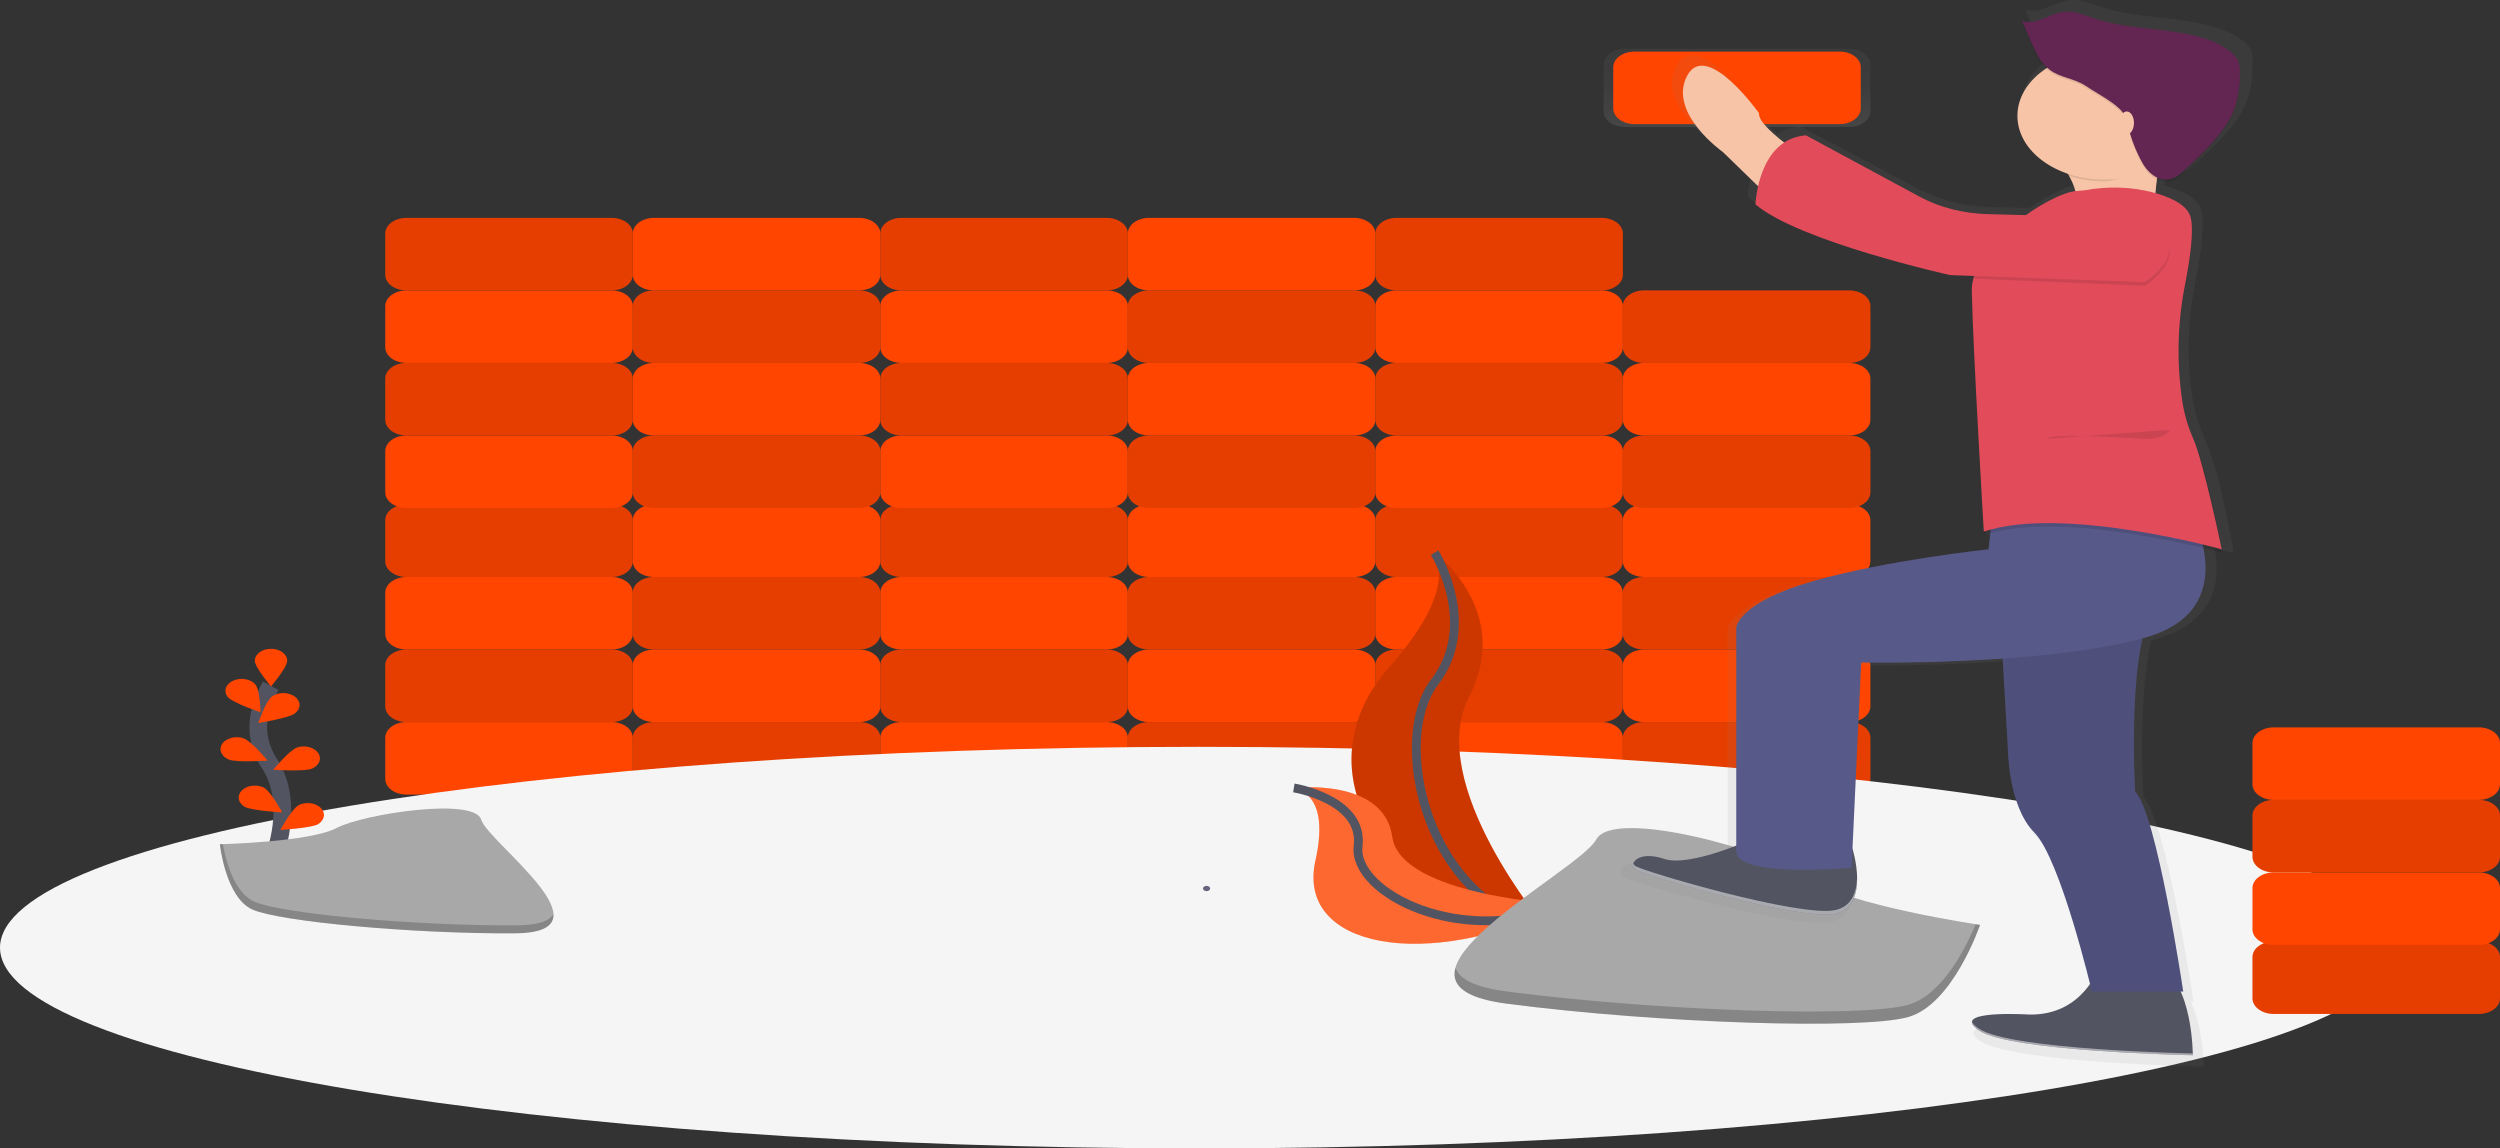 <svg width="283" height="130" viewBox="0 0 283 130" fill="none" xmlns="http://www.w3.org/2000/svg">
<rect x="0" y="0" width="283" height="130" fill="#333333" stroke="none"/>
<g clip-path="url(#clip0)">
<path d="M69.227 81.738H46.017C44.689 81.738 43.612 82.53 43.612 83.508V88.178C43.612 89.156 44.689 89.948 46.017 89.948H69.227C70.555 89.948 71.631 89.156 71.631 88.178V83.508C71.631 82.53 70.555 81.738 69.227 81.738Z" fill="#FF4500"/>
<path d="M97.246 81.738H74.036C72.708 81.738 71.631 82.53 71.631 83.508V88.178C71.631 89.156 72.708 89.948 74.036 89.948H97.246C98.574 89.948 99.651 89.156 99.651 88.178V83.508C99.651 82.53 98.574 81.738 97.246 81.738Z" fill="#FF4500"/>
<path opacity="0.1" d="M97.246 81.738H74.036C72.708 81.738 71.631 82.53 71.631 83.508V88.178C71.631 89.156 72.708 89.948 74.036 89.948H97.246C98.574 89.948 99.651 89.156 99.651 88.178V83.508C99.651 82.53 98.574 81.738 97.246 81.738Z" fill="black"/>
<path d="M125.265 81.738H102.055C100.727 81.738 99.651 82.53 99.651 83.508V88.178C99.651 89.156 100.727 89.948 102.055 89.948H125.265C126.593 89.948 127.67 89.156 127.67 88.178V83.508C127.67 82.53 126.593 81.738 125.265 81.738Z" fill="#FF4500"/>
<path d="M153.284 81.738H130.075C128.747 81.738 127.67 82.53 127.67 83.508V88.178C127.67 89.156 128.747 89.948 130.075 89.948H153.284C154.613 89.948 155.689 89.156 155.689 88.178V83.508C155.689 82.53 154.613 81.738 153.284 81.738Z" fill="#FF4500"/>
<path opacity="0.1" d="M153.284 81.738H130.075C128.747 81.738 127.67 82.53 127.67 83.508V88.178C127.67 89.156 128.747 89.948 130.075 89.948H153.284C154.613 89.948 155.689 89.156 155.689 88.178V83.508C155.689 82.53 154.613 81.738 153.284 81.738Z" fill="black"/>
<path d="M181.304 81.738H158.094C156.766 81.738 155.689 82.53 155.689 83.508V88.178C155.689 89.156 156.766 89.948 158.094 89.948H181.304C182.632 89.948 183.708 89.156 183.708 88.178V83.508C183.708 82.53 182.632 81.738 181.304 81.738Z" fill="#FF4500"/>
<path d="M209.323 81.738H186.113C184.785 81.738 183.708 82.53 183.708 83.508V88.178C183.708 89.156 184.785 89.948 186.113 89.948H209.323C210.651 89.948 211.728 89.156 211.728 88.178V83.508C211.728 82.53 210.651 81.738 209.323 81.738Z" fill="#FF4500"/>
<path opacity="0.1" d="M209.323 81.738H186.113C184.785 81.738 183.708 82.53 183.708 83.508V88.178C183.708 89.156 184.785 89.948 186.113 89.948H209.323C210.651 89.948 211.728 89.156 211.728 88.178V83.508C211.728 82.53 210.651 81.738 209.323 81.738Z" fill="black"/>
<path d="M186.113 81.738H209.323C210.651 81.738 211.728 80.945 211.728 79.967V75.297C211.728 74.32 210.651 73.527 209.323 73.527H186.113C184.785 73.527 183.708 74.32 183.708 75.297V79.967C183.708 80.945 184.785 81.738 186.113 81.738Z" fill="#FF4500"/>
<path d="M158.094 81.738H181.304C182.632 81.738 183.708 80.945 183.708 79.967V75.297C183.708 74.32 182.632 73.527 181.304 73.527H158.094C156.766 73.527 155.689 74.32 155.689 75.297V79.967C155.689 80.945 156.766 81.738 158.094 81.738Z" fill="#FF4500"/>
<path opacity="0.1" d="M158.094 81.738H181.304C182.632 81.738 183.708 80.945 183.708 79.967V75.297C183.708 74.32 182.632 73.527 181.304 73.527H158.094C156.766 73.527 155.689 74.32 155.689 75.297V79.967C155.689 80.945 156.766 81.738 158.094 81.738Z" fill="black"/>
<path d="M130.075 81.738H153.284C154.613 81.738 155.689 80.945 155.689 79.967V75.297C155.689 74.32 154.613 73.527 153.284 73.527H130.075C128.747 73.527 127.67 74.32 127.67 75.297V79.967C127.67 80.945 128.747 81.738 130.075 81.738Z" fill="#FF4500"/>
<path d="M102.055 81.738H125.265C126.593 81.738 127.67 80.945 127.67 79.967V75.297C127.67 74.32 126.593 73.527 125.265 73.527H102.055C100.727 73.527 99.651 74.32 99.651 75.297V79.967C99.651 80.945 100.727 81.738 102.055 81.738Z" fill="#FF4500"/>
<path opacity="0.1" d="M102.055 81.738H125.265C126.593 81.738 127.67 80.945 127.67 79.967V75.297C127.67 74.32 126.593 73.527 125.265 73.527H102.055C100.727 73.527 99.651 74.32 99.651 75.297V79.967C99.651 80.945 100.727 81.738 102.055 81.738Z" fill="black"/>
<path d="M74.036 81.738H97.246C98.574 81.738 99.651 80.945 99.651 79.967V75.297C99.651 74.32 98.574 73.527 97.246 73.527H74.036C72.708 73.527 71.631 74.32 71.631 75.297V79.967C71.631 80.945 72.708 81.738 74.036 81.738Z" fill="#FF4500"/>
<path d="M46.017 81.738H69.227C70.555 81.738 71.631 80.945 71.631 79.967V75.297C71.631 74.32 70.555 73.527 69.227 73.527H46.017C44.689 73.527 43.612 74.32 43.612 75.297V79.967C43.612 80.945 44.689 81.738 46.017 81.738Z" fill="#FF4500"/>
<path opacity="0.1" d="M46.017 81.738H69.227C70.555 81.738 71.631 80.945 71.631 79.967V75.297C71.631 74.32 70.555 73.527 69.227 73.527H46.017C44.689 73.527 43.612 74.32 43.612 75.297V79.967C43.612 80.945 44.689 81.738 46.017 81.738Z" fill="black"/>
<path d="M69.227 65.316H46.017C44.689 65.316 43.612 66.109 43.612 67.087V71.757C43.612 72.734 44.689 73.527 46.017 73.527H69.227C70.555 73.527 71.631 72.734 71.631 71.757V67.087C71.631 66.109 70.555 65.316 69.227 65.316Z" fill="#FF4500"/>
<path d="M97.246 65.316H74.036C72.708 65.316 71.631 66.109 71.631 67.087V71.757C71.631 72.734 72.708 73.527 74.036 73.527H97.246C98.574 73.527 99.651 72.734 99.651 71.757V67.087C99.651 66.109 98.574 65.316 97.246 65.316Z" fill="#FF4500"/>
<path opacity="0.1" d="M97.246 65.316H74.036C72.708 65.316 71.631 66.109 71.631 67.087V71.757C71.631 72.734 72.708 73.527 74.036 73.527H97.246C98.574 73.527 99.651 72.734 99.651 71.757V67.087C99.651 66.109 98.574 65.316 97.246 65.316Z" fill="black"/>
<path d="M125.265 65.316H102.055C100.727 65.316 99.651 66.109 99.651 67.087V71.757C99.651 72.734 100.727 73.527 102.055 73.527H125.265C126.593 73.527 127.67 72.734 127.67 71.757V67.087C127.67 66.109 126.593 65.316 125.265 65.316Z" fill="#FF4500"/>
<path d="M153.284 65.316H130.075C128.747 65.316 127.67 66.109 127.67 67.087V71.757C127.67 72.734 128.747 73.527 130.075 73.527H153.284C154.613 73.527 155.689 72.734 155.689 71.757V67.087C155.689 66.109 154.613 65.316 153.284 65.316Z" fill="#FF4500"/>
<path opacity="0.1" d="M153.284 65.316H130.075C128.747 65.316 127.67 66.109 127.67 67.087V71.757C127.67 72.734 128.747 73.527 130.075 73.527H153.284C154.613 73.527 155.689 72.734 155.689 71.757V67.087C155.689 66.109 154.613 65.316 153.284 65.316Z" fill="black"/>
<path d="M181.304 65.316H158.094C156.766 65.316 155.689 66.109 155.689 67.087V71.757C155.689 72.734 156.766 73.527 158.094 73.527H181.304C182.632 73.527 183.708 72.734 183.708 71.757V67.087C183.708 66.109 182.632 65.316 181.304 65.316Z" fill="#FF4500"/>
<path d="M209.323 65.316H186.113C184.785 65.316 183.708 66.109 183.708 67.087V71.757C183.708 72.734 184.785 73.527 186.113 73.527H209.323C210.651 73.527 211.728 72.734 211.728 71.757V67.087C211.728 66.109 210.651 65.316 209.323 65.316Z" fill="#FF4500"/>
<path opacity="0.1" d="M209.323 65.316H186.113C184.785 65.316 183.708 66.109 183.708 67.087V71.757C183.708 72.734 184.785 73.527 186.113 73.527H209.323C210.651 73.527 211.728 72.734 211.728 71.757V67.087C211.728 66.109 210.651 65.316 209.323 65.316Z" fill="black"/>
<path d="M186.113 65.316H209.323C210.651 65.316 211.728 64.524 211.728 63.546V58.876C211.728 57.898 210.651 57.106 209.323 57.106H186.113C184.785 57.106 183.708 57.898 183.708 58.876V63.546C183.708 64.524 184.785 65.316 186.113 65.316Z" fill="#FF4500"/>
<path d="M158.094 65.316H181.304C182.632 65.316 183.708 64.524 183.708 63.546V58.876C183.708 57.898 182.632 57.106 181.304 57.106H158.094C156.766 57.106 155.689 57.898 155.689 58.876V63.546C155.689 64.524 156.766 65.316 158.094 65.316Z" fill="#FF4500"/>
<path opacity="0.1" d="M158.094 65.316H181.304C182.632 65.316 183.708 64.524 183.708 63.546V58.876C183.708 57.898 182.632 57.106 181.304 57.106H158.094C156.766 57.106 155.689 57.898 155.689 58.876V63.546C155.689 64.524 156.766 65.316 158.094 65.316Z" fill="black"/>
<path d="M130.075 65.316H153.284C154.613 65.316 155.689 64.524 155.689 63.546V58.876C155.689 57.898 154.613 57.106 153.284 57.106H130.075C128.747 57.106 127.67 57.898 127.67 58.876V63.546C127.67 64.524 128.747 65.316 130.075 65.316Z" fill="#FF4500"/>
<path d="M102.055 65.316H125.265C126.593 65.316 127.67 64.524 127.67 63.546V58.876C127.67 57.898 126.593 57.106 125.265 57.106H102.055C100.727 57.106 99.651 57.898 99.651 58.876V63.546C99.651 64.524 100.727 65.316 102.055 65.316Z" fill="#FF4500"/>
<path opacity="0.1" d="M102.055 65.316H125.265C126.593 65.316 127.67 64.524 127.67 63.546V58.876C127.67 57.898 126.593 57.106 125.265 57.106H102.055C100.727 57.106 99.651 57.898 99.651 58.876V63.546C99.651 64.524 100.727 65.316 102.055 65.316Z" fill="black"/>
<path d="M74.036 65.316H97.246C98.574 65.316 99.651 64.524 99.651 63.546V58.876C99.651 57.898 98.574 57.106 97.246 57.106H74.036C72.708 57.106 71.631 57.898 71.631 58.876V63.546C71.631 64.524 72.708 65.316 74.036 65.316Z" fill="#FF4500"/>
<path d="M46.017 65.316H69.227C70.555 65.316 71.631 64.524 71.631 63.546V58.876C71.631 57.898 70.555 57.106 69.227 57.106H46.017C44.689 57.106 43.612 57.898 43.612 58.876V63.546C43.612 64.524 44.689 65.316 46.017 65.316Z" fill="#FF4500"/>
<path opacity="0.1" d="M46.017 65.316H69.227C70.555 65.316 71.631 64.524 71.631 63.546V58.876C71.631 57.898 70.555 57.106 69.227 57.106H46.017C44.689 57.106 43.612 57.898 43.612 58.876V63.546C43.612 64.524 44.689 65.316 46.017 65.316Z" fill="black"/>
<path d="M69.227 49.296H46.017C44.689 49.296 43.612 50.088 43.612 51.066V55.736C43.612 56.714 44.689 57.506 46.017 57.506H69.227C70.555 57.506 71.631 56.714 71.631 55.736V51.066C71.631 50.088 70.555 49.296 69.227 49.296Z" fill="#FF4500"/>
<path d="M97.246 49.296H74.036C72.708 49.296 71.631 50.088 71.631 51.066V55.736C71.631 56.714 72.708 57.506 74.036 57.506H97.246C98.574 57.506 99.651 56.714 99.651 55.736V51.066C99.651 50.088 98.574 49.296 97.246 49.296Z" fill="#FF4500"/>
<path opacity="0.1" d="M97.246 49.296H74.036C72.708 49.296 71.631 50.088 71.631 51.066V55.736C71.631 56.714 72.708 57.506 74.036 57.506H97.246C98.574 57.506 99.651 56.714 99.651 55.736V51.066C99.651 50.088 98.574 49.296 97.246 49.296Z" fill="black"/>
<path d="M125.265 49.296H102.055C100.727 49.296 99.651 50.088 99.651 51.066V55.736C99.651 56.714 100.727 57.506 102.055 57.506H125.265C126.593 57.506 127.67 56.714 127.67 55.736V51.066C127.67 50.088 126.593 49.296 125.265 49.296Z" fill="#FF4500"/>
<path d="M153.284 49.296H130.075C128.747 49.296 127.67 50.088 127.67 51.066V55.736C127.67 56.714 128.747 57.506 130.075 57.506H153.284C154.613 57.506 155.689 56.714 155.689 55.736V51.066C155.689 50.088 154.613 49.296 153.284 49.296Z" fill="#FF4500"/>
<path opacity="0.1" d="M153.284 49.296H130.075C128.747 49.296 127.67 50.088 127.67 51.066V55.736C127.67 56.714 128.747 57.506 130.075 57.506H153.284C154.613 57.506 155.689 56.714 155.689 55.736V51.066C155.689 50.088 154.613 49.296 153.284 49.296Z" fill="black"/>
<path d="M181.304 49.296H158.094C156.766 49.296 155.689 50.088 155.689 51.066V55.736C155.689 56.714 156.766 57.506 158.094 57.506H181.304C182.632 57.506 183.708 56.714 183.708 55.736V51.066C183.708 50.088 182.632 49.296 181.304 49.296Z" fill="#FF4500"/>
<path d="M209.323 49.296H186.113C184.785 49.296 183.708 50.088 183.708 51.066V55.736C183.708 56.714 184.785 57.506 186.113 57.506H209.323C210.651 57.506 211.728 56.714 211.728 55.736V51.066C211.728 50.088 210.651 49.296 209.323 49.296Z" fill="#FF4500"/>
<path opacity="0.1" d="M209.323 49.296H186.113C184.785 49.296 183.708 50.088 183.708 51.066V55.736C183.708 56.714 184.785 57.506 186.113 57.506H209.323C210.651 57.506 211.728 56.714 211.728 55.736V51.066C211.728 50.088 210.651 49.296 209.323 49.296Z" fill="black"/>
<path d="M186.113 49.296H209.323C210.651 49.296 211.728 48.503 211.728 47.525V42.855C211.728 41.878 210.651 41.085 209.323 41.085H186.113C184.785 41.085 183.708 41.878 183.708 42.855V47.525C183.708 48.503 184.785 49.296 186.113 49.296Z" fill="#FF4500"/>
<path d="M158.094 49.296H181.304C182.632 49.296 183.708 48.503 183.708 47.525V42.855C183.708 41.878 182.632 41.085 181.304 41.085H158.094C156.766 41.085 155.689 41.878 155.689 42.855V47.525C155.689 48.503 156.766 49.296 158.094 49.296Z" fill="#FF4500"/>
<path opacity="0.1" d="M158.094 49.296H181.304C182.632 49.296 183.708 48.503 183.708 47.525V42.855C183.708 41.878 182.632 41.085 181.304 41.085H158.094C156.766 41.085 155.689 41.878 155.689 42.855V47.525C155.689 48.503 156.766 49.296 158.094 49.296Z" fill="black"/>
<path d="M130.075 49.296H153.284C154.613 49.296 155.689 48.503 155.689 47.525V42.855C155.689 41.878 154.613 41.085 153.284 41.085H130.075C128.747 41.085 127.67 41.878 127.67 42.855V47.525C127.67 48.503 128.747 49.296 130.075 49.296Z" fill="#FF4500"/>
<path d="M102.055 49.296H125.265C126.593 49.296 127.67 48.503 127.67 47.525V42.855C127.67 41.878 126.593 41.085 125.265 41.085H102.055C100.727 41.085 99.651 41.878 99.651 42.855V47.525C99.651 48.503 100.727 49.296 102.055 49.296Z" fill="#FF4500"/>
<path opacity="0.1" d="M102.055 49.296H125.265C126.593 49.296 127.67 48.503 127.67 47.525V42.855C127.67 41.878 126.593 41.085 125.265 41.085H102.055C100.727 41.085 99.651 41.878 99.651 42.855V47.525C99.651 48.503 100.727 49.296 102.055 49.296Z" fill="black"/>
<path d="M74.036 49.296H97.246C98.574 49.296 99.651 48.503 99.651 47.525V42.855C99.651 41.878 98.574 41.085 97.246 41.085H74.036C72.708 41.085 71.631 41.878 71.631 42.855V47.525C71.631 48.503 72.708 49.296 74.036 49.296Z" fill="#FF4500"/>
<path d="M46.017 49.296H69.227C70.555 49.296 71.631 48.503 71.631 47.525V42.855C71.631 41.878 70.555 41.085 69.227 41.085H46.017C44.689 41.085 43.612 41.878 43.612 42.855V47.525C43.612 48.503 44.689 49.296 46.017 49.296Z" fill="#FF4500"/>
<path opacity="0.1" d="M46.017 49.296H69.227C70.555 49.296 71.631 48.503 71.631 47.525V42.855C71.631 41.878 70.555 41.085 69.227 41.085H46.017C44.689 41.085 43.612 41.878 43.612 42.855V47.525C43.612 48.503 44.689 49.296 46.017 49.296Z" fill="black"/>
<path d="M69.227 32.874H46.017C44.689 32.874 43.612 33.667 43.612 34.645V39.315C43.612 40.292 44.689 41.085 46.017 41.085H69.227C70.555 41.085 71.631 40.292 71.631 39.315V34.645C71.631 33.667 70.555 32.874 69.227 32.874Z" fill="#FF4500"/>
<path d="M97.246 32.874H74.036C72.708 32.874 71.631 33.667 71.631 34.645V39.315C71.631 40.292 72.708 41.085 74.036 41.085H97.246C98.574 41.085 99.651 40.292 99.651 39.315V34.645C99.651 33.667 98.574 32.874 97.246 32.874Z" fill="#FF4500"/>
<path opacity="0.1" d="M97.246 32.874H74.036C72.708 32.874 71.631 33.667 71.631 34.645V39.315C71.631 40.292 72.708 41.085 74.036 41.085H97.246C98.574 41.085 99.651 40.292 99.651 39.315V34.645C99.651 33.667 98.574 32.874 97.246 32.874Z" fill="black"/>
<path d="M125.265 32.874H102.055C100.727 32.874 99.651 33.667 99.651 34.645V39.315C99.651 40.292 100.727 41.085 102.055 41.085H125.265C126.593 41.085 127.67 40.292 127.67 39.315V34.645C127.67 33.667 126.593 32.874 125.265 32.874Z" fill="#FF4500"/>
<path d="M153.284 32.874H130.075C128.747 32.874 127.67 33.667 127.67 34.645V39.315C127.67 40.292 128.747 41.085 130.075 41.085H153.284C154.613 41.085 155.689 40.292 155.689 39.315V34.645C155.689 33.667 154.613 32.874 153.284 32.874Z" fill="#FF4500"/>
<path opacity="0.1" d="M153.284 32.874H130.075C128.747 32.874 127.67 33.667 127.67 34.645V39.315C127.67 40.292 128.747 41.085 130.075 41.085H153.284C154.613 41.085 155.689 40.292 155.689 39.315V34.645C155.689 33.667 154.613 32.874 153.284 32.874Z" fill="black"/>
<path d="M181.304 32.874H158.094C156.766 32.874 155.689 33.667 155.689 34.645V39.315C155.689 40.292 156.766 41.085 158.094 41.085H181.304C182.632 41.085 183.708 40.292 183.708 39.315V34.645C183.708 33.667 182.632 32.874 181.304 32.874Z" fill="#FF4500"/>
<path d="M209.323 32.874H186.113C184.785 32.874 183.708 33.667 183.708 34.645V39.315C183.708 40.292 184.785 41.085 186.113 41.085H209.323C210.651 41.085 211.728 40.292 211.728 39.315V34.645C211.728 33.667 210.651 32.874 209.323 32.874Z" fill="#FF4500"/>
<path opacity="0.1" d="M209.323 32.874H186.113C184.785 32.874 183.708 33.667 183.708 34.645V39.315C183.708 40.292 184.785 41.085 186.113 41.085H209.323C210.651 41.085 211.728 40.292 211.728 39.315V34.645C211.728 33.667 210.651 32.874 209.323 32.874Z" fill="black"/>
<path d="M209.323 5.521H183.937C182.609 5.521 181.532 6.314 181.532 7.291V12.598C181.532 13.576 182.609 14.369 183.937 14.369H209.323C210.651 14.369 211.728 13.576 211.728 12.598V7.291C211.728 6.314 210.651 5.521 209.323 5.521Z" fill="url(#paint0_linear)"/>
<path d="M185.025 14.05L208.235 14.05C209.563 14.05 210.64 13.258 210.64 12.28V7.61C210.64 6.632 209.563 5.84 208.235 5.84L185.025 5.84C183.697 5.84 182.62 6.632 182.62 7.61V12.28C182.62 13.258 183.697 14.05 185.025 14.05Z" fill="#FF4500"/>
<path d="M158.094 32.874H181.304C182.632 32.874 183.708 32.082 183.708 31.104V26.434C183.708 25.456 182.632 24.664 181.304 24.664H158.094C156.766 24.664 155.689 25.456 155.689 26.434V31.104C155.689 32.082 156.766 32.874 158.094 32.874Z" fill="#FF4500"/>
<path opacity="0.1" d="M158.094 32.874H181.304C182.632 32.874 183.708 32.082 183.708 31.104V26.434C183.708 25.456 182.632 24.664 181.304 24.664H158.094C156.766 24.664 155.689 25.456 155.689 26.434V31.104C155.689 32.082 156.766 32.874 158.094 32.874Z" fill="black"/>
<path d="M130.075 32.874H153.284C154.613 32.874 155.689 32.082 155.689 31.104V26.434C155.689 25.456 154.613 24.664 153.284 24.664H130.075C128.747 24.664 127.67 25.456 127.67 26.434V31.104C127.67 32.082 128.747 32.874 130.075 32.874Z" fill="#FF4500"/>
<path d="M102.055 32.874H125.265C126.593 32.874 127.67 32.082 127.67 31.104V26.434C127.67 25.456 126.593 24.664 125.265 24.664H102.055C100.727 24.664 99.651 25.456 99.651 26.434V31.104C99.651 32.082 100.727 32.874 102.055 32.874Z" fill="#FF4500"/>
<path opacity="0.1" d="M102.055 32.874H125.265C126.593 32.874 127.67 32.082 127.67 31.104V26.434C127.67 25.456 126.593 24.664 125.265 24.664H102.055C100.727 24.664 99.651 25.456 99.651 26.434V31.104C99.651 32.082 100.727 32.874 102.055 32.874Z" fill="black"/>
<path d="M74.036 32.874H97.246C98.574 32.874 99.651 32.082 99.651 31.104V26.434C99.651 25.456 98.574 24.664 97.246 24.664H74.036C72.708 24.664 71.631 25.456 71.631 26.434V31.104C71.631 32.082 72.708 32.874 74.036 32.874Z" fill="#FF4500"/>
<path d="M46.017 32.874H69.227C70.555 32.874 71.631 32.082 71.631 31.104V26.434C71.631 25.456 70.555 24.664 69.227 24.664H46.017C44.689 24.664 43.612 25.456 43.612 26.434V31.104C43.612 32.082 44.689 32.874 46.017 32.874Z" fill="#FF4500"/>
<path opacity="0.1" d="M46.017 32.874H69.227C70.555 32.874 71.631 32.082 71.631 31.104V26.434C71.631 25.456 70.555 24.664 69.227 24.664H46.017C44.689 24.664 43.612 25.456 43.612 26.434V31.104C43.612 32.082 44.689 32.874 46.017 32.874Z" fill="black"/>
<path d="M135.744 130C210.713 130 271.488 119.824 271.488 107.271C271.488 94.718 210.713 84.541 135.744 84.541C60.775 84.541 0 94.718 0 107.271C0 119.824 60.775 130 135.744 130Z" fill="#F5F5F5"/>
<path d="M30.998 97.07C30.998 97.07 33.446 90.98 30.541 86.496C29.31 84.621 28.938 82.503 29.483 80.46C29.752 79.491 30.14 78.543 30.644 77.626" stroke="#535461" stroke-width="2" stroke-miterlimit="10"/>
<path d="M28.843 74.795C28.843 75.542 30.68 77.706 30.68 77.706C30.68 77.706 32.516 75.542 32.516 74.795C32.516 74.436 32.322 74.092 31.978 73.839C31.634 73.585 31.167 73.443 30.68 73.443C30.193 73.443 29.726 73.585 29.381 73.839C29.037 74.092 28.843 74.436 28.843 74.795Z" fill="#FF4500"/>
<path d="M25.808 78.93C26.352 79.557 29.499 80.638 29.499 80.638C29.499 80.638 29.442 78.087 28.89 77.46C28.624 77.161 28.208 76.952 27.733 76.879C27.258 76.805 26.763 76.873 26.356 77.067C25.948 77.261 25.662 77.566 25.56 77.915C25.457 78.264 25.546 78.629 25.808 78.93Z" fill="#FF4500"/>
<path d="M25.941 85.995C26.847 86.332 30.293 86.099 30.293 86.099C30.293 86.099 28.495 83.918 27.589 83.582C27.156 83.429 26.659 83.408 26.204 83.522C25.75 83.636 25.374 83.877 25.158 84.192C24.941 84.508 24.902 84.874 25.047 85.211C25.192 85.548 25.511 85.829 25.936 85.995H25.941Z" fill="#FF4500"/>
<path d="M27.677 91.324C28.493 91.769 31.947 91.969 31.947 91.969C31.947 91.969 30.674 89.596 29.861 89.151C29.468 88.961 28.992 88.889 28.529 88.95C28.067 89.011 27.653 89.2 27.374 89.479C27.096 89.757 26.972 90.103 27.03 90.447C27.088 90.79 27.322 91.104 27.685 91.324H27.677Z" fill="#FF4500"/>
<path d="M33.354 80.782C32.628 81.303 29.238 81.842 29.238 81.842C29.238 81.842 30.068 79.365 30.794 78.838C30.967 78.714 31.171 78.617 31.395 78.551C31.619 78.486 31.859 78.453 32.1 78.456C32.341 78.458 32.579 78.496 32.801 78.566C33.022 78.636 33.222 78.738 33.391 78.865C33.559 78.992 33.691 79.143 33.78 79.308C33.869 79.472 33.913 79.649 33.91 79.826C33.907 80.004 33.856 80.179 33.76 80.342C33.665 80.505 33.527 80.653 33.354 80.776V80.782Z" fill="#FF4500"/>
<path d="M35.277 87.028C34.371 87.365 30.925 87.133 30.925 87.133C30.925 87.133 32.723 84.952 33.629 84.615C34.06 84.472 34.55 84.457 34.997 84.573C35.443 84.69 35.811 84.929 36.024 85.24C36.237 85.552 36.278 85.912 36.139 86.245C35.999 86.578 35.691 86.859 35.277 87.028Z" fill="#FF4500"/>
<path d="M36.011 93.301C35.195 93.745 31.741 93.945 31.741 93.945C31.741 93.945 33.014 91.572 33.827 91.128C34.22 90.938 34.696 90.866 35.159 90.927C35.621 90.988 36.035 91.177 36.314 91.455C36.593 91.734 36.716 92.08 36.658 92.423C36.6 92.767 36.366 93.081 36.003 93.301H36.011Z" fill="#FF4500"/>
<path d="M162.397 62.557C162.397 62.557 171.345 69.143 166.293 78.916C161.241 88.689 174.952 104.95 174.952 104.95C174.952 104.95 174.805 104.934 174.533 104.898C156.157 102.5 147.028 87.028 157.245 75.538C161.043 71.264 164.163 66.254 162.397 62.557Z" fill="#FF4500"/>
<path opacity="0.2" d="M162.397 62.557C162.397 62.557 171.345 69.143 166.293 78.916C161.241 88.689 174.952 104.95 174.952 104.95C174.952 104.95 174.805 104.934 174.533 104.898C156.157 102.5 147.028 87.028 157.245 75.538C161.043 71.264 164.163 66.254 162.397 62.557Z" fill="black"/>
<path d="M162.397 62.557C162.397 62.557 167.449 70.629 162.397 77.216C157.346 83.802 161.532 102.284 174.96 104.94" stroke="#535461" stroke-miterlimit="10"/>
<path d="M146.465 89.193C146.465 89.193 156.674 87.992 157.604 94.732C158.535 101.473 177.234 102.4 177.234 102.4L176.883 102.573C161.443 110.034 146.688 107.325 148.907 97.418C149.734 93.735 149.661 90.032 146.465 89.193Z" fill="#FF4500"/>
<path opacity="0.2" d="M146.465 89.193C146.465 89.193 156.674 87.992 157.604 94.732C158.535 101.473 177.234 102.4 177.234 102.4L176.883 102.573C161.443 110.034 146.688 107.325 148.907 97.418C149.734 93.735 149.661 90.032 146.465 89.193Z" fill="#F5F5F5"/>
<path d="M146.465 89.193C146.465 89.193 154.389 90.473 153.739 95.778C153.089 101.083 165.507 107.441 177.234 102.4" stroke="#535461" stroke-miterlimit="10"/>
<path d="M224.135 104.697C224.135 104.697 208.983 102.466 204.94 99.491C200.898 96.515 182.715 91.31 180.694 95.029C178.673 98.748 153.42 111.392 170.607 113.623C187.794 115.854 211.015 116.597 216.067 115.111C221.118 113.625 224.135 104.697 224.135 104.697Z" fill="#A8A8A8"/>
<path opacity="0.2" d="M170.607 112.241C187.781 114.472 211.015 115.215 216.067 113.729C219.913 112.596 222.595 107.154 223.643 104.621L224.149 104.699C224.149 104.699 221.118 113.623 216.067 115.113C211.015 116.603 187.775 115.856 170.607 113.625C165.651 112.98 164.234 111.468 164.767 109.554C165.167 110.801 166.905 111.76 170.607 112.241Z" fill="black"/>
<path d="M254.793 5.641C254.523 5.146 254.092 4.707 253.539 4.362C249.472 1.634 242.897 2.461 237.848 0.793C236.684 0.408 235.492 -0.124 234.23 0.022C232.467 0.222 230.827 1.704 229.29 1.047L229.399 1.294L229.29 1.252L230.422 3.787C230.857 4.76 231.314 5.761 232.157 6.572C230.909 7.374 229.953 8.393 229.378 9.537C228.803 10.681 228.626 11.912 228.864 13.119C229.103 14.326 229.749 15.47 230.743 16.445C231.736 17.421 233.047 18.198 234.554 18.704C234.608 18.788 234.66 18.874 234.712 18.96L234.856 19.005C235.191 19.572 235.441 20.164 235.601 20.771C234.293 20.905 232.01 21.972 229.769 23.542L225.286 23.432C222.386 23.361 219.58 22.659 217.223 21.414L203.795 14.314C202.839 14.384 201.938 14.677 201.225 15.152C199.56 13.874 198.145 12.548 198.265 11.747C198.265 11.747 192.025 3.15 189.756 7.448C187.487 11.745 194.01 16.259 194.01 16.259L198.148 20.206C197.985 20.898 197.881 21.597 197.838 22.299C202.944 26.598 220.811 30.487 220.811 30.487L223.596 30.587L223.613 30.688C223.441 31.226 223.357 31.777 223.363 32.33C223.363 32.41 223.363 32.492 223.363 32.576C223.363 32.66 223.363 32.686 223.363 32.74C223.504 39.597 224.78 60.576 224.78 60.576C225.027 60.494 225.286 60.42 225.547 60.35L225.348 62.214C225.348 62.214 213.436 63.442 204.644 65.899C195.852 68.356 195.569 71.222 195.569 71.222V96.507C193.058 97.456 189.095 98.71 187.06 98.035C184.851 97.31 183.64 97.918 183.42 98.553C183.378 98.679 183.378 98.81 183.42 98.936C183.439 98.992 183.467 99.047 183.504 99.098V99.11C183.545 99.163 183.595 99.212 183.654 99.254C184.506 99.869 202.941 105.19 207.196 104.371C207.327 104.345 207.456 104.313 207.582 104.275C207.623 104.263 207.658 104.247 207.699 104.233C207.74 104.219 207.857 104.179 207.93 104.147C208.004 104.114 208.015 104.104 208.055 104.084C208.096 104.064 208.183 104.022 208.243 103.988C208.303 103.954 208.322 103.936 208.36 103.91C208.398 103.884 208.472 103.84 208.521 103.8C208.569 103.76 208.591 103.74 208.627 103.71C208.662 103.68 208.725 103.63 208.768 103.586C208.812 103.542 208.828 103.52 208.861 103.488C208.893 103.456 208.948 103.396 208.986 103.347C209.024 103.299 209.037 103.279 209.062 103.243C209.086 103.207 209.138 103.141 209.173 103.087C209.209 103.033 209.217 103.017 209.236 102.981C209.255 102.945 209.304 102.867 209.334 102.809C209.364 102.751 209.367 102.739 209.386 102.703C209.405 102.667 209.445 102.576 209.47 102.502C209.47 102.468 209.494 102.434 209.508 102.4C209.532 102.33 209.56 102.262 209.581 102.2C209.581 102.168 209.6 102.136 209.609 102.104C209.63 102.028 209.652 101.952 209.668 101.876C209.668 101.848 209.668 101.818 209.688 101.789C209.707 101.707 209.723 101.623 209.736 101.541V101.469C209.75 101.379 209.764 101.289 209.775 101.199V101.143C209.785 101.045 209.794 100.948 209.799 100.85V100.81C209.799 100.706 209.799 100.602 209.799 100.498V100.478C209.794 99.257 209.612 98.04 209.255 96.847L210.324 75.313C215.895 75.377 221.467 75.226 227.016 74.861L227.625 85.138C227.625 85.138 227.625 91.893 230.745 94.963C233.417 97.59 236.502 109.211 237.334 112.509C236.189 114.111 233.996 116.114 230.177 116.046C230.177 116.046 222.993 115.589 223.398 117.047C223.409 117.085 223.425 117.123 223.444 117.159C223.467 117.201 223.493 117.242 223.523 117.281C223.553 117.32 223.586 117.358 223.624 117.398L223.645 117.422C223.686 117.464 223.733 117.508 223.784 117.554V117.564C223.833 117.606 223.885 117.648 223.942 117.69L223.991 117.726C224.056 117.774 224.122 117.822 224.198 117.872C227.884 120.329 249.44 120.738 249.44 120.738V120.682C249.44 120.666 249.44 120.646 249.44 120.624C249.44 119.913 249.298 116.184 248.009 113.376H248.308C248.308 113.376 245.188 92.702 242.636 90.246C242.636 90.246 241.959 79.344 243.487 72.514L243.759 72.438C250.908 70.471 251.417 65.629 250.68 62.072C252.04 62.393 252.834 62.611 252.834 62.611C252.834 62.611 252.81 62.457 252.764 62.182L252.834 62.202C252.834 62.202 252.698 61.551 252.473 60.538C251.961 57.749 250.971 52.874 249.916 50.573C249.744 50.067 249.581 49.634 249.431 49.308C248.822 47.925 248.404 46.501 248.183 45.056C247.894 43.184 247.747 41.301 247.745 39.417C247.768 36.899 248.03 34.386 248.528 31.895C248.961 29.72 249.344 27.245 249.317 25.517C249.347 24.913 249.29 24.309 249.146 23.715C248.768 22.439 247.095 21.61 245.356 21.081C245.245 21.047 245.131 21.019 245.016 20.987C245.06 20.504 245.114 19.956 245.185 19.385C245.393 19.491 245.629 19.565 245.877 19.602C246.125 19.64 246.381 19.639 246.629 19.601C247.378 19.481 247.913 19.023 248.389 18.6C250.903 16.327 253.485 13.958 254.45 11.134C254.84 9.873 255.023 8.582 254.994 7.289C254.994 7.219 254.994 7.148 254.994 7.077C255.041 6.593 254.973 6.108 254.793 5.641Z" fill="url(#paint1_linear)"/>
<path d="M231.907 16.722C231.907 16.722 235.715 20.927 234.899 22.93C234.083 24.932 243.876 23.731 243.876 23.731C243.876 23.731 244.148 15.921 246.053 14.118C247.957 12.316 231.907 16.722 231.907 16.722Z" fill="#F7C4A7"/>
<path d="M206.744 19.425C206.744 19.425 198.855 14.619 199.127 12.817C199.127 12.817 193.142 4.406 190.966 8.611C188.79 12.817 195.047 17.222 195.047 17.222L202.664 24.632L206.744 19.425Z" fill="#F7C4A7"/>
<path d="M198.719 94.823C198.719 94.823 191.374 98.227 188.382 97.226C185.39 96.224 184.301 97.826 185.118 98.427C185.934 99.028 203.616 104.235 207.696 103.434C211.777 102.633 209.701 96.072 209.701 96.072L198.719 94.823Z" fill="#535461"/>
<path d="M237.62 109.441C237.62 109.441 235.851 114.949 229.731 114.848C229.731 114.848 220.482 114.248 224.018 116.651C227.555 119.054 248.229 119.454 248.229 119.454C248.229 119.454 248.229 111.244 244.42 109.441C240.612 107.639 237.62 109.441 237.62 109.441Z" fill="#535461"/>
<path d="M226.466 70.591L227.283 84.609C227.283 84.609 227.283 91.218 230.275 94.222C233.267 97.226 236.804 112.245 236.804 112.245H247.141C247.141 112.245 244.149 92.019 241.7 89.616C241.7 89.616 240.612 71.793 244.421 67.788L226.466 70.591Z" fill="#575988"/>
<path opacity="0.1" d="M226.466 70.591L227.283 84.609C227.283 84.609 227.283 91.218 230.275 94.222C233.267 97.226 236.804 112.245 236.804 112.245H247.141C247.141 112.245 244.149 92.019 241.7 89.616C241.7 89.616 240.612 71.793 244.421 67.788L226.466 70.591Z" fill="black"/>
<path d="M247.957 57.975C247.957 57.975 254.214 68.989 242.788 72.193C231.363 75.397 210.689 74.997 210.689 74.997L209.6 98.227C209.6 98.227 196.815 99.428 196.543 96.425V70.992C196.543 70.992 196.815 68.188 205.248 65.785C213.681 63.382 225.106 62.18 225.106 62.18L225.65 56.974L247.957 57.975Z" fill="#575988"/>
<path opacity="0.1" d="M237.932 21.69C240.105 21.513 242.304 21.742 244.325 22.355C245.993 22.872 247.59 23.683 247.96 24.93C248.389 26.408 247.913 29.722 247.367 32.528C246.491 36.925 246.379 41.386 247.035 45.803C247.307 47.644 247.701 49.248 248.232 49.963C249.864 52.165 251.496 62.579 251.496 62.579C251.496 62.579 233.542 57.572 224.565 60.576C224.565 60.576 223.341 40.05 223.205 33.341C223.099 28.146 232.046 22.227 235.038 22.026C236.79 21.91 236.189 21.824 237.932 21.69Z" fill="black"/>
<path d="M237.932 21.29C240.105 21.112 242.304 21.341 244.325 21.954C245.993 22.471 247.59 23.282 247.96 24.53C248.389 26.008 247.913 29.322 247.367 32.127C246.491 36.524 246.379 40.985 247.035 45.403C247.246 46.815 247.647 48.208 248.232 49.562C249.456 52.266 251.496 62.178 251.496 62.178C251.496 62.178 233.542 57.172 224.565 60.176C224.565 60.176 223.341 39.649 223.205 32.941C223.099 27.746 232.046 21.826 235.038 21.626C236.79 21.51 236.189 21.424 237.932 21.29Z" fill="#E14B5A"/>
<path opacity="0.1" d="M242.788 32.342L223.474 31.541C223.474 31.541 222.244 24.57 225.033 24.642L244.148 25.133C244.148 25.133 248.229 28.737 242.788 32.342Z" fill="black"/>
<path d="M242.788 31.941L220.754 31.14C220.754 31.14 203.616 27.335 198.719 23.13C198.719 23.13 198.991 15.72 204.432 15.32L217.302 22.267C219.551 23.481 222.245 24.169 225.033 24.241L244.148 24.732C244.148 24.732 248.229 28.337 242.788 31.941Z" fill="#E14B5A"/>
<path opacity="0.1" d="M243.74 17.623C244.064 15.724 245.234 15.094 246.053 14.319C247.957 12.516 231.907 16.922 231.907 16.922C232.737 17.86 233.464 18.845 234.083 19.868C235.363 20.302 236.755 20.526 238.164 20.526C240.52 20.526 242.048 18.65 243.74 17.623Z" fill="black"/>
<path d="M238.164 20.326C243.572 20.326 247.957 17.099 247.957 13.117C247.957 9.135 243.572 5.908 238.164 5.908C232.755 5.908 228.371 9.135 228.371 13.117C228.371 17.099 232.755 20.326 238.164 20.326Z" fill="#F7C4A7"/>
<path opacity="0.1" d="M231.98 8.064C230.938 7.225 230.435 6.108 229.962 5.024L228.874 2.543C230.348 3.184 231.921 1.742 233.613 1.542C234.823 1.4 235.968 1.92 237.084 2.295C241.926 3.925 248.237 3.116 252.132 5.785C252.665 6.125 253.078 6.554 253.335 7.037C253.515 7.492 253.588 7.966 253.552 8.439C253.584 9.703 253.414 10.965 253.044 12.2C252.119 14.961 249.643 17.28 247.23 19.503C246.773 19.926 246.259 20.374 245.541 20.492C244.14 20.723 243.058 19.609 242.516 18.632C241.799 17.337 241.27 15.99 240.938 14.613C240.797 14.03 240.685 13.429 240.291 12.915C239.448 11.815 237.369 10.774 236.107 9.921C234.845 9.068 233.139 8.996 231.98 8.064Z" fill="black"/>
<path d="M231.98 7.864C230.938 7.025 230.435 5.908 229.962 4.824L228.874 2.343C230.348 2.984 231.921 1.542 233.613 1.342C234.823 1.2 235.968 1.72 237.084 2.095C241.926 3.725 248.237 2.916 252.132 5.585C252.665 5.925 253.078 6.354 253.335 6.837C253.515 7.292 253.588 7.766 253.552 8.239C253.584 9.503 253.414 10.765 253.044 11.999C252.119 14.761 249.643 17.08 247.23 19.303C246.773 19.726 246.259 20.174 245.541 20.292C244.14 20.523 243.058 19.409 242.516 18.432C241.799 17.137 241.27 15.79 240.938 14.413C240.797 13.83 240.685 13.229 240.291 12.714C239.448 11.615 237.369 10.574 236.107 9.721C234.845 8.867 233.139 8.795 231.98 7.864Z" fill="#632652"/>
<path d="M240.748 15.22C241.199 15.22 241.564 14.637 241.564 13.918C241.564 13.199 241.199 12.616 240.748 12.616C240.297 12.616 239.932 13.199 239.932 13.918C239.932 14.637 240.297 15.22 240.748 15.22Z" fill="#F7C4A7"/>
<path opacity="0.1" d="M245.645 48.663C245.645 48.663 245.101 49.864 242.38 49.664C239.66 49.464 231.771 49.063 231.771 49.664" fill="black"/>
<path opacity="0.5" d="M224.018 116.45C223.528 116.118 223.284 115.85 223.227 115.615C223.156 115.876 223.373 116.216 224.018 116.651C227.555 119.054 248.229 119.454 248.229 119.454C248.229 119.454 248.229 119.384 248.229 119.254C248.096 119.252 227.544 118.846 224.018 116.45Z" fill="white"/>
<path opacity="0.5" d="M207.696 103.033C203.616 103.834 185.934 98.627 185.118 98.027C185.009 97.945 184.931 97.845 184.892 97.734C184.845 97.854 184.841 97.981 184.88 98.103C184.92 98.224 185.002 98.336 185.118 98.427C185.934 99.028 203.616 104.235 207.696 103.434C209.796 103.021 210.264 101.085 210.226 99.3C210.185 100.962 209.639 102.649 207.696 103.033Z" fill="white"/>
<path d="M136.584 100.878C136.693 100.878 136.796 100.847 136.873 100.79C136.95 100.734 136.992 100.658 136.992 100.578C136.992 100.498 136.95 100.422 136.873 100.366C136.796 100.309 136.693 100.278 136.584 100.278C136.476 100.278 136.372 100.309 136.296 100.366C136.219 100.422 136.176 100.498 136.176 100.578C136.176 100.658 136.219 100.734 136.296 100.79C136.372 100.847 136.476 100.878 136.584 100.878Z" fill="#67647E"/>
<path d="M24.888 95.566C24.888 95.566 35.04 95.335 38.098 93.731C41.156 92.127 53.713 90.213 54.472 92.784C55.231 95.355 69.73 105.576 58.258 105.653C46.787 105.729 31.629 104.339 28.574 102.969C25.519 101.599 24.888 95.566 24.888 95.566Z" fill="#A8A8A8"/>
<path opacity="0.2" d="M58.473 104.749C47.013 104.817 31.844 103.436 28.789 102.066C26.463 101.023 25.525 97.282 25.228 95.555H24.888C24.888 95.555 25.53 101.583 28.585 102.951C31.64 104.319 46.809 105.713 58.258 105.653C61.566 105.633 62.709 104.767 62.646 103.484C62.197 104.251 60.935 104.735 58.473 104.749Z" fill="black"/>
<path d="M257.385 114.78H280.595C281.923 114.78 283 113.988 283 113.01V108.34C283 107.362 281.923 106.57 280.595 106.57H257.385C256.057 106.57 254.981 107.362 254.981 108.34V113.01C254.981 113.988 256.057 114.78 257.385 114.78Z" fill="#FF4500"/>
<path opacity="0.1" d="M257.385 114.78H280.595C281.923 114.78 283 113.988 283 113.01V108.34C283 107.362 281.923 106.57 280.595 106.57H257.385C256.057 106.57 254.981 107.362 254.981 108.34V113.01C254.981 113.988 256.057 114.78 257.385 114.78Z" fill="black"/>
<path d="M280.595 98.76H257.385C256.057 98.76 254.981 99.552 254.981 100.53V105.2C254.981 106.178 256.057 106.97 257.385 106.97H280.595C281.923 106.97 283 106.178 283 105.2V100.53C283 99.552 281.923 98.76 280.595 98.76Z" fill="#FF4500"/>
<path d="M257.385 98.76H280.595C281.923 98.76 283 97.967 283 96.989V92.319C283 91.342 281.923 90.549 280.595 90.549H257.385C256.057 90.549 254.981 91.342 254.981 92.319V96.989C254.981 97.967 256.057 98.76 257.385 98.76Z" fill="#FF4500"/>
<path opacity="0.1" d="M257.385 98.76H280.595C281.923 98.76 283 97.967 283 96.989V92.319C283 91.342 281.923 90.549 280.595 90.549H257.385C256.057 90.549 254.981 91.342 254.981 92.319V96.989C254.981 97.967 256.057 98.76 257.385 98.76Z" fill="black"/>
<path d="M280.595 82.338H257.385C256.057 82.338 254.981 83.131 254.981 84.109V88.779C254.981 89.756 256.057 90.549 257.385 90.549H280.595C281.923 90.549 283 89.756 283 88.779V84.109C283 83.131 281.923 82.338 280.595 82.338Z" fill="#FF4500"/>
</g>
<defs>
<linearGradient id="paint0_linear" x1="196.63" y1="14.369" x2="196.63" y2="5.521" gradientUnits="userSpaceOnUse">
<stop stop-color="#808080" stop-opacity="0.25"/>
<stop offset="0.54" stop-color="#808080" stop-opacity="0.12"/>
<stop offset="1" stop-color="#808080" stop-opacity="0.1"/>
</linearGradient>
<linearGradient id="paint1_linear" x1="63614.3" y1="87950" x2="63614.3" y2="15143.3" gradientUnits="userSpaceOnUse">
<stop stop-color="#808080" stop-opacity="0.25"/>
<stop offset="0.54" stop-color="#808080" stop-opacity="0.12"/>
<stop offset="1" stop-color="#808080" stop-opacity="0.1"/>
</linearGradient>
<clipPath id="clip0">
<rect width="283" height="130" fill="white"/>
</clipPath>
</defs>
</svg>
